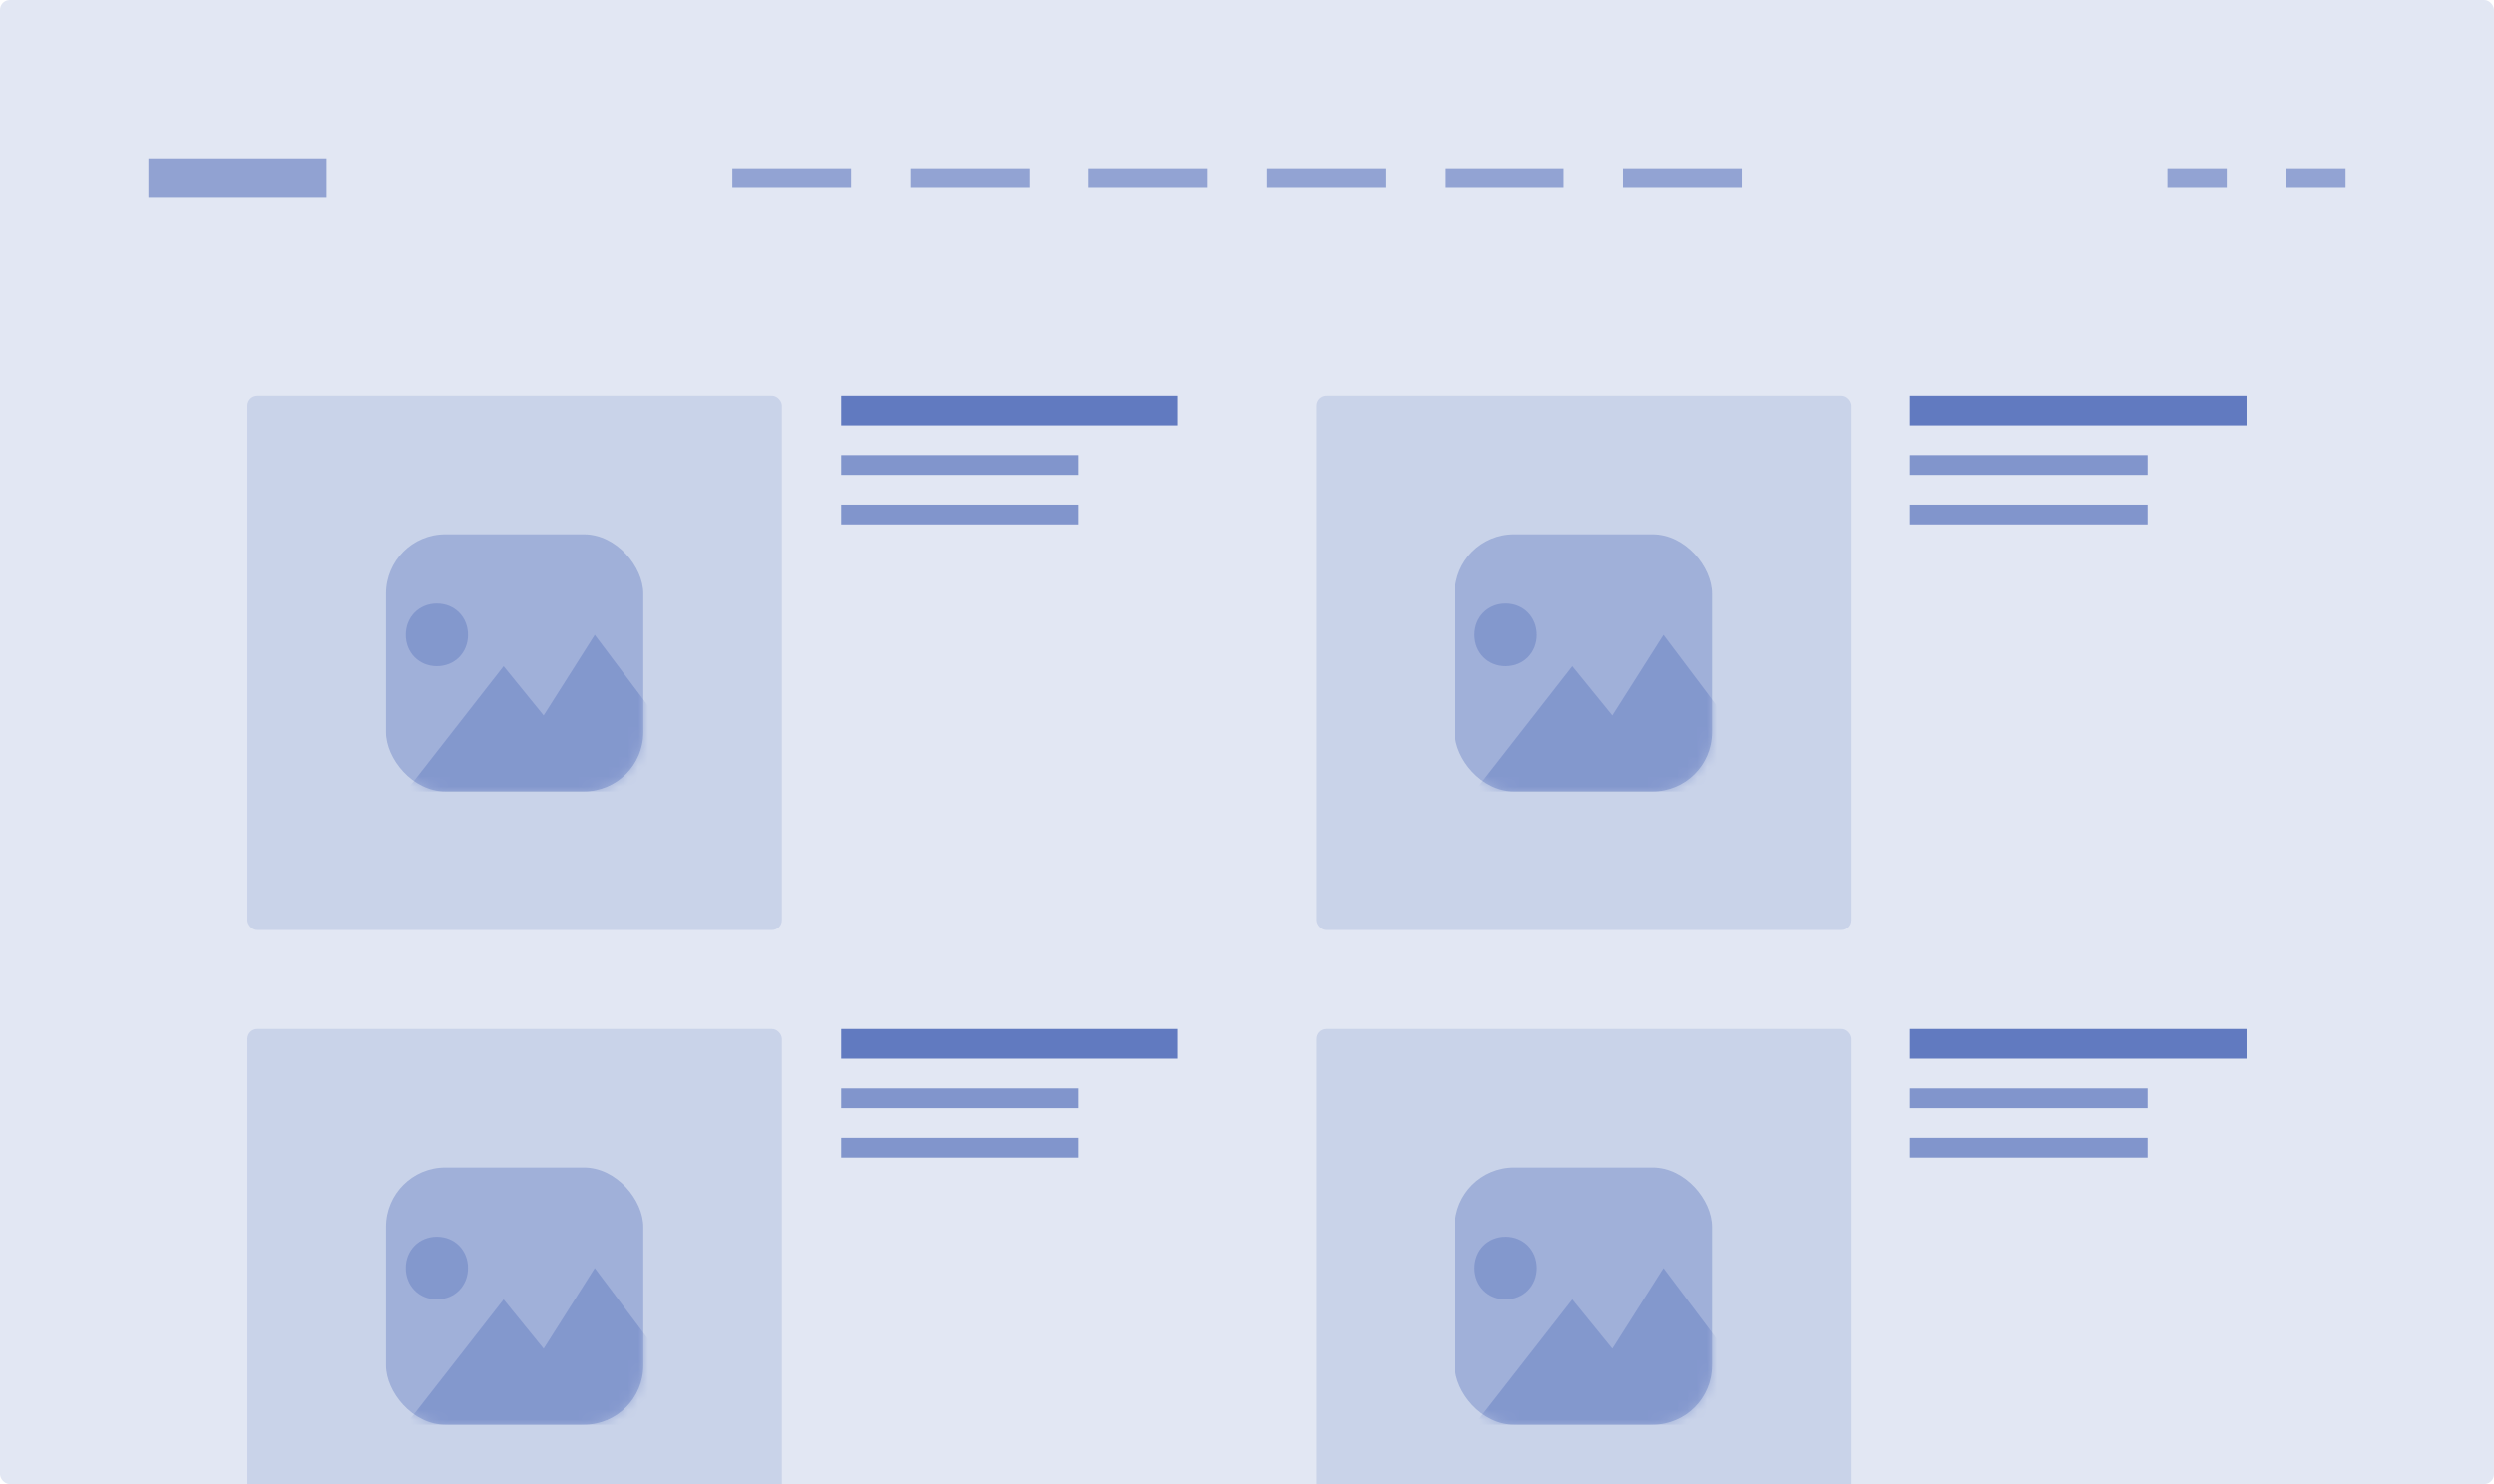 <svg width="252" height="150" viewBox="0 0 252 150" fill="none" xmlns="http://www.w3.org/2000/svg">
<g clip-path="url(#clip0_101:1091)">
<rect opacity="0.15" width="252" height="150" rx="1" fill="#415FB3"/>
<rect opacity="0.6" x="85" y="51" width="24" height="2" fill="#415FB3"/>
<rect opacity="0.8" x="85" y="40" width="34" height="3" fill="#415FB3"/>
<rect opacity="0.6" x="85" y="46" width="24" height="2" fill="#415FB3"/>
<rect opacity="0.15" x="25" y="40" width="54" height="54" rx="1" fill="#415FB3"/>
<rect opacity="0.3" x="39" y="54" width="26" height="26" rx="6" fill="#415FB3"/>
<mask id="mask0_101:1091" style="mask-type:alpha" maskUnits="userSpaceOnUse" x="39" y="54" width="26" height="26">
<rect opacity="0.3" x="39" y="54" width="26" height="26" rx="6" fill="#415FB3"/>
</mask>
<g mask="url(#mask0_101:1091)">
<path d="M41 64.167C41 62.357 42.348 61 44.145 61C45.942 61 47.29 62.357 47.29 64.167C47.29 65.976 45.942 67.333 44.145 67.333C42.348 67.333 41 65.976 41 64.167ZM60.094 64.167L54.928 72.309L50.884 67.333L41 80H72L60.094 64.167Z" fill="#415FB3"/>
</g>
<rect opacity="0.6" x="193" y="51" width="24" height="2" fill="#415FB3"/>
<rect opacity="0.8" x="193" y="40" width="34" height="3" fill="#415FB3"/>
<rect opacity="0.6" x="193" y="46" width="24" height="2" fill="#415FB3"/>
<rect opacity="0.15" x="133" y="40" width="54" height="54" rx="1" fill="#415FB3"/>
<rect opacity="0.3" x="147" y="54" width="26" height="26" rx="6" fill="#415FB3"/>
<mask id="mask1_101:1091" style="mask-type:alpha" maskUnits="userSpaceOnUse" x="147" y="54" width="26" height="26">
<rect opacity="0.3" x="147" y="54" width="26" height="26" rx="6" fill="#415FB3"/>
</mask>
<g mask="url(#mask1_101:1091)">
<path d="M149 64.167C149 62.357 150.348 61 152.145 61C153.942 61 155.29 62.357 155.29 64.167C155.29 65.976 153.942 67.333 152.145 67.333C150.348 67.333 149 65.976 149 64.167ZM168.094 64.167L162.928 72.309L158.884 67.333L149 80H180L168.094 64.167Z" fill="#415FB3"/>
</g>
<rect opacity="0.6" x="193" y="115" width="24" height="2" fill="#415FB3"/>
<rect opacity="0.8" x="193" y="104" width="34" height="3" fill="#415FB3"/>
<rect opacity="0.6" x="193" y="110" width="24" height="2" fill="#415FB3"/>
<rect opacity="0.15" x="133" y="104" width="54" height="54" rx="1" fill="#415FB3"/>
<rect opacity="0.3" x="147" y="118" width="26" height="26" rx="6" fill="#415FB3"/>
<mask id="mask2_101:1091" style="mask-type:alpha" maskUnits="userSpaceOnUse" x="147" y="118" width="26" height="26">
<rect opacity="0.3" x="147" y="118" width="26" height="26" rx="6" fill="#415FB3"/>
</mask>
<g mask="url(#mask2_101:1091)">
<path d="M149 128.167C149 126.357 150.348 125 152.145 125C153.942 125 155.29 126.357 155.29 128.167C155.29 129.976 153.942 131.333 152.145 131.333C150.348 131.333 149 129.976 149 128.167ZM168.094 128.167L162.928 136.31L158.884 131.333L149 144H180L168.094 128.167Z" fill="#415FB3"/>
</g>
<rect opacity="0.6" x="85" y="115" width="24" height="2" fill="#415FB3"/>
<rect opacity="0.8" x="85" y="104" width="34" height="3" fill="#415FB3"/>
<rect opacity="0.6" x="85" y="110" width="24" height="2" fill="#415FB3"/>
<rect opacity="0.15" x="25" y="104" width="54" height="54" rx="1" fill="#415FB3"/>
<rect opacity="0.3" x="39" y="118" width="26" height="26" rx="6" fill="#415FB3"/>
<mask id="mask3_101:1091" style="mask-type:alpha" maskUnits="userSpaceOnUse" x="39" y="118" width="26" height="26">
<rect opacity="0.3" x="39" y="118" width="26" height="26" rx="6" fill="#415FB3"/>
</mask>
<g mask="url(#mask3_101:1091)">
<path d="M41 128.167C41 126.357 42.348 125 44.145 125C45.942 125 47.29 126.357 47.29 128.167C47.29 129.976 45.942 131.333 44.145 131.333C42.348 131.333 41 129.976 41 128.167ZM60.094 128.167L54.928 136.31L50.884 131.333L41 144H72L60.094 128.167Z" fill="#415FB3"/>
</g>
<rect opacity="0.5" x="15" y="16" width="18" height="4" fill="#415FB3"/>
<g opacity="0.5">
<rect x="74" y="17" width="12" height="2" fill="#415FB3"/>
<rect x="92" y="17" width="12" height="2" fill="#415FB3"/>
<rect x="110" y="17" width="12" height="2" fill="#415FB3"/>
<rect x="128" y="17" width="12" height="2" fill="#415FB3"/>
<rect x="146" y="17" width="12" height="2" fill="#415FB3"/>
<rect x="164" y="17" width="12" height="2" fill="#415FB3"/>
</g>
<g opacity="0.5">
<rect x="219" y="17" width="6" height="2" fill="#415FB3"/>
<rect x="231" y="17" width="6" height="2" fill="#415FB3"/>
</g>
</g>
<defs>
<clipPath id="clip0_101:1091">
<rect width="252" height="150" fill="white"/>
</clipPath>
</defs>
</svg>
